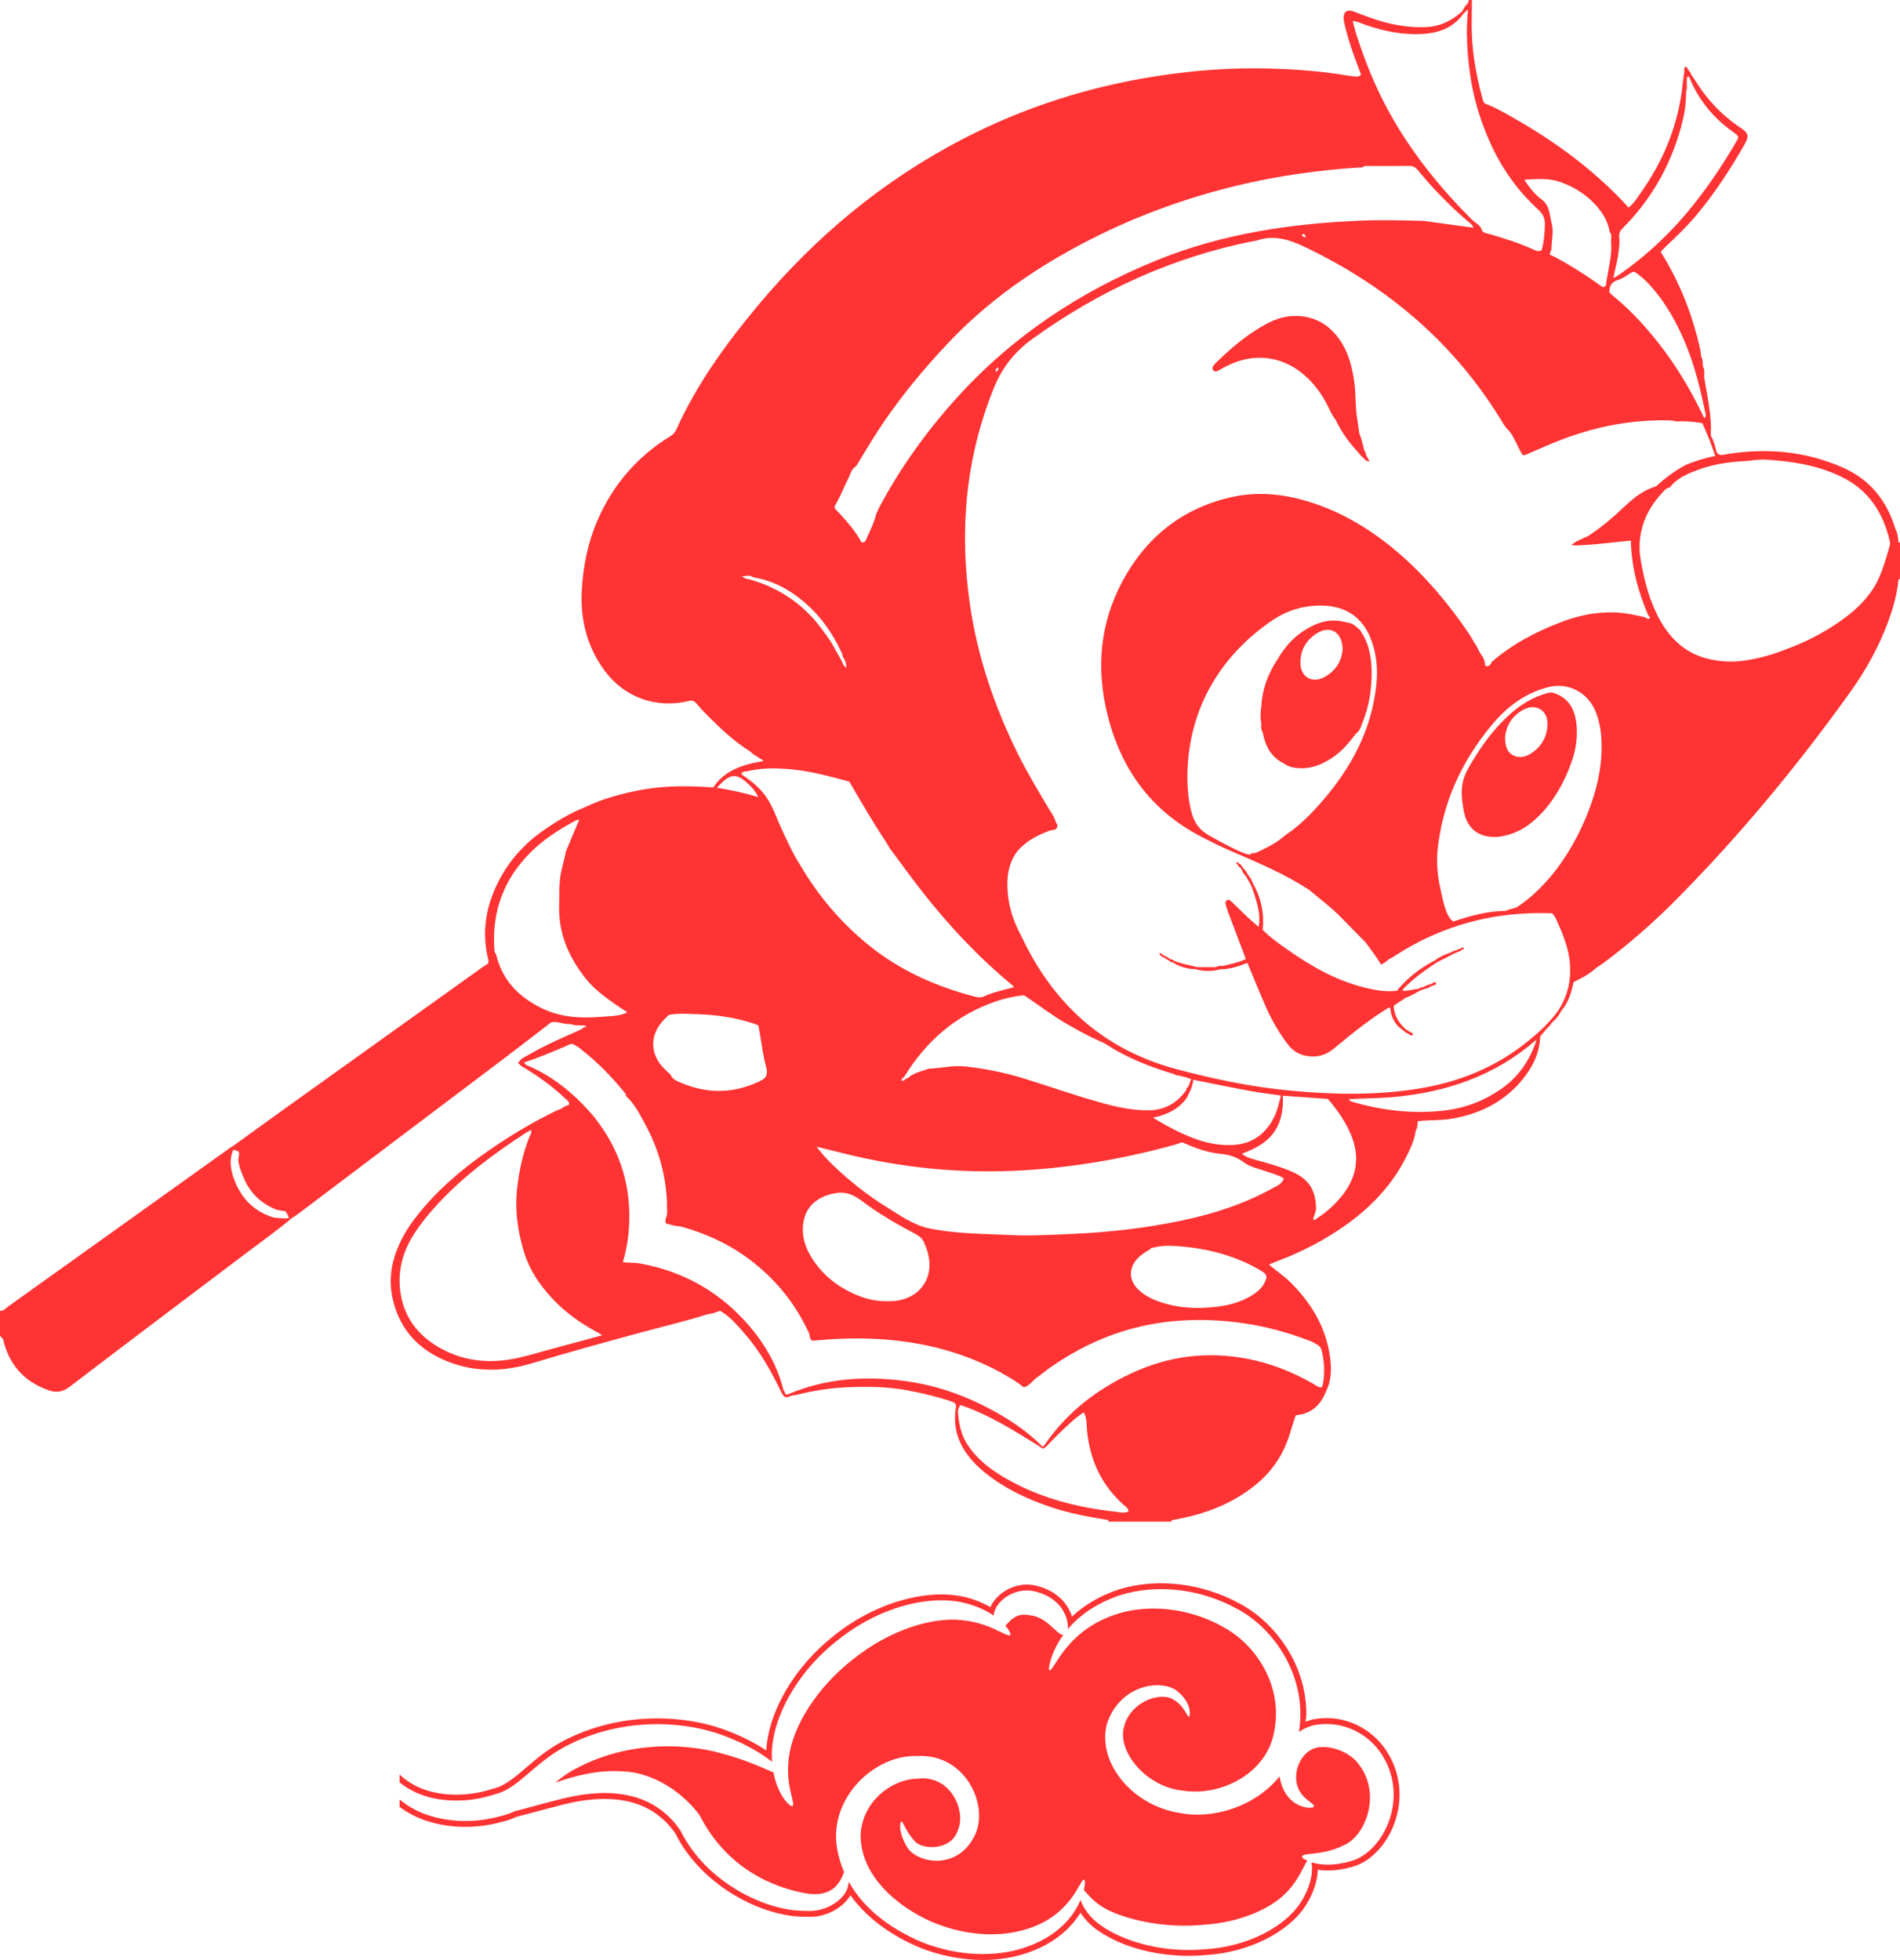 <?xml version="1.0" encoding="utf-8"?>
<!-- Generator: Adobe Illustrator 17.0.0, SVG Export Plug-In . SVG Version: 6.00 Build 0)  -->
<!DOCTYPE svg PUBLIC "-//W3C//DTD SVG 1.1//EN" "http://www.w3.org/Graphics/SVG/1.1/DTD/svg11.dtd">
<svg version="1.1" id="_x37C_" xmlns="http://www.w3.org/2000/svg" xmlns:xlink="http://www.w3.org/1999/xlink" x="0px" y="0px"
	 width="221.102px" height="228.085px" viewBox="0 0 221.102 228.085" enable-background="new 0 0 221.102 228.085"
	 xml:space="preserve">
<path fill="#FF3333" d="M161.086,203.377c1.847,2.566,2.281,5.768,1.19,8.777c-0.927,2.563-2.861,4.561-4.908,5.088
	c-1.689,0.49-3.029,0.5-4.018,0.344c-0.03,1.102-0.4,2.596-1.431,4.205c-2.038,3.137-6.712,5.439-11.607,5.725
	c-4.577,0.416-9.227-0.625-12.438-2.779c-1.051-0.707-1.702-1.475-2.136-2.15c-0.964,1.563-2.808,3.545-6.31,4.715
	c-3.698,1.238-8.211,1.002-12.396-0.654c-2.53-1.066-5.844-2.965-8.063-6.09c-0.845,1.441-2.923,2.684-5.168,2.492
	c-4.957,0.111-12.16-3.551-15.199-9.668c0.005,0.008,0.012,0.014,0.017,0.021l-0.05-0.084c0.01,0.021,0.023,0.041,0.033,0.063
	c-2.617-3.803-7.072-4.926-13.252-3.334l-3.484,0.914l-1.756,0.467c0.025-0.012,0.05-0.018,0.076-0.029l-0.12,0.041l0.044-0.012
	c-0.596,0.268-1.16,0.463-1.686,0.578c-3.16,0.883-6.482,0.773-9.363-0.314c-1.014-0.404-1.86-0.895-2.563-1.42v-0.869
	c0.721,0.609,1.643,1.186,2.816,1.654c2.417,0.91,5.593,1.223,8.925,0.291c0.585-0.131,1.135-0.33,1.663-0.572
	c1.191-0.297,3-0.828,5.283-1.395c4.057-1.043,10.317-1.744,13.997,3.635c2.993,6.101,10.053,9.451,14.604,9.35
	c2.435,0.205,4.653-1.436,4.89-2.881c0.045-0.174,0.079-0.336,0.104-0.488c1.964,3.533,5.456,5.73,8.518,7.021
	c4.268,1.684,8.608,1.74,11.914,0.635c3.967-1.324,5.77-3.736,6.531-5.547c0.311,0.896,1.035,2.07,2.512,3.063
	c2.722,1.826,7.147,3.104,11.996,2.666c4.836-0.283,9.235-2.553,11.094-5.418c1.403-2.191,1.435-3.982,1.261-4.701
	c0.951,0.303,2.499,0.473,4.57-0.131c3.812-0.982,7.102-7.596,3.352-12.809c-1.884-2.531-4.905-3.566-7.684-3.004
	c-0.647,0.168-1.204,0.436-1.687,0.773c1.025-6.158-2.698-11.965-7.229-14.336c-4.689-2.57-9.731-2.764-13.525-1.596
	c-2.954,0.99-4.886,2.486-6.136,3.963c0.089-1.232-0.695-3.758-4.115-4.439c-2.176-0.371-4.206,1.178-4.488,2.608
	c-0.015,0.09-0.02,0.174-0.027,0.264c-0.815-0.553-1.906-1.094-3.331-1.457c-4.084-1.041-10.029,0.453-14.801,4.303
	c-4.84,3.758-7.679,9.145-7.694,13.355c0,0.281,0.011,0.553,0.03,0.816c-1.071-0.859-2.781-1.939-5.184-2.881
	c-4.52-1.838-12.052-2.551-18.997,1.162c-3.695,2.029-5.414,4.924-8.206,5.533c-2.71,0.895-5.416,0.842-7.509,0.303
	c-1.525-0.408-2.634-1.064-3.449-1.729v-0.912c0.783,0.742,1.918,1.523,3.62,1.977c2.23,0.576,4.827,0.469,7.191-0.307
	c1.385-0.303,2.545-1.297,3.89-2.449c1.139-0.975,2.433-2.082,4.14-3.022c7.176-3.834,15.031-3.037,19.57-1.193
	c1.861,0.73,3.247,1.514,4.263,2.191c0.232-4.523,3.34-9.836,7.905-13.379c4.708-3.799,10.895-5.58,15.399-4.43
	c1.027,0.262,1.938,0.66,2.777,1.129c0.7-1.578,2.766-2.941,5.032-2.553c2.676,0.533,3.992,2.16,4.463,3.652
	c1.455-1.358,3.268-2.428,5.44-3.156l0.015-0.002c4.43-1.365,9.684-0.75,14.043,1.643c4.094,2.143,7.772,7.064,7.772,12.824
	c0,0.307-0.058,0.629-0.078,0.941c0.249-0.098,0.498-0.199,0.767-0.268C155.893,199.455,159.101,200.709,161.086,203.377z
	 M90.001,206.256c-1.175-0.5-3.183-1.449-5.964-2.193c-4.314-1.225-10.992-1.475-17.015,1.748c-0.821,0.404-1.615,0.994-2.42,1.643
	c0.004,0,0.007-0.002,0.012-0.004c2.117-0.719,4.777-1.531,7.991-1.308c3.252,0.154,6.71,2.246,8.814,5.109
	c3.12,6.133,8.481,8.414,12.459,9.1c3.227,0.502,3.974-1.557,4.348-2.496c-0.358-0.842-0.642-1.74-0.811-2.719
	c-1.023-6.037,4.534-11.055,9.456-10.781c5.692-0.242,8.418,6.158,6.405,9.533c-2.15,3.908-6.753,2.822-7.746,1.01
	c-1.061-1.783-0.776-2.904-0.646-2.912c0.225-0.076,0.431,1.037,1.512,2.215c0.753,1.051,4.215,1.27,5.047-1.15
	c1.069-2.354-0.872-6.455-4.502-6.07c-3.681-0.008-7.401,3.523-6.701,7.773c0.635,4.17,4.532,7.258,8.075,8.842
	c3.66,1.59,7.439,1.844,10.341,1.119c6.154-1.441,7.043-6.297,7.503-5.939c0.1-0.113,0.152,0.373-0.031,1.164
	c0.475,0.508,1.277,1.658,3.153,2.496c2.492,1.1,6.441,1.957,10.737,1.559c4.323-0.273,7.931-1.885,9.75-3.828
	c1.482-1.576,1.967-3.137,2.365-3.629c-0.443-0.203-0.66-0.41-0.623-0.477c0.039-0.512,2.274-0.047,4.849-1.316
	c2.551-1.066,4.357-5.871,1.882-9.269c-1.075-1.613-3.324-2.35-4.814-2.141c-1.507,0.236-2.431,1.73-2.571,3.018
	c-0.319,2.826,2.215,3.424,2.012,3.826c0.405,0.361-3.3,0.67-3.961-3.453c-2.856,3.519-7.749,5.018-11.594,4.256
	c-5.429-0.824-9.665-5.748-8.509-10.35c1.439-4.441,6.049-5.283,8.073-3.934c2.005,1.57,1.55,3.15,1.505,3.064
	c-0.268,0.135-0.458-1.287-2.023-2.08c-1.466-0.769-4.947,0.399-5.597,3.428c-0.652,2.867,2.686,6.875,6.943,7.275
	c4.252,0.662,9.663-1.889,10.568-6.846c1.029-5.027-1.777-9.807-5.67-12.061c-3.924-2.305-8.322-2.707-11.668-1.92
	c-7.023,1.721-8.316,7.281-8.849,6.773c-0.105,0.221,0.012-1.793,1.639-4.061c-0.818-0.074-1.899-2.16-3.957-2.307
	c-1.438-0.322-2.178,0.578-2.768,1.232c0.495,0.574,0.658,1.012,0.559,1.059c-0.142,0.174-0.586-0.086-1.346-0.453
	c-0.006,0-0.009,0.002-0.014,0.002c-0.094,0.01-0.189-0.043-0.276-0.143c-0.922-0.428-2.23-0.943-3.956-1.119
	c-3.445-0.396-8.406,1.107-12.694,4.549c-4.333,3.379-6.972,7.844-7.452,11.273c-0.51,3.473,0.833,5.588,0.388,5.813
	C92.079,210.367,90.541,209.109,90.001,206.256z M134.889,110.943c0.245-0.047,0.382,0.043,0.475,0.24
	c0.287,0.09,0.56,0.209,0.776,0.428c0.221,0.002,0.388,0.137,0.568,0.234c0.839,0.336,1.732,0.469,2.6,0.699
	c0.72,0.002,1.437,0.006,2.155,0.008c0.001,0,0.002,0,0.002,0c0.264-0.156,0.552-0.17,0.846-0.143
	c0.903-0.219,1.816-0.404,2.667-0.799c-0.689-1.82-1.379-3.639-2.064-5.459c-0.101-0.27-0.171-0.549-0.261-0.822
	c-0.078-0.232-0.089-0.453,0.155-0.582c0.208-0.111,0.364,0.043,0.501,0.174c0.622,0.598,1.232,1.209,1.861,1.801
	c0.418,0.395,0.858,0.764,1.29,1.145c0.001,0,0.001,0.002,0.002,0.002c-0.001-0.002-0.002-0.002-0.003-0.004
	c0.271-1.328-0.115-2.574-0.502-3.816c-0.112-0.361-0.26-0.713-0.392-1.068c-0.188-0.332-0.378-0.662-0.567-0.994
	c-0.229-0.238-0.412-0.506-0.53-0.814c-0.04-0.059-0.079-0.117-0.118-0.176c-0.152-0.082-0.245-0.215-0.314-0.369
	c-0.114-0.07-0.204-0.16-0.119-0.295c0.034-0.053,0.112-0.01,0.138,0.064c0.264,0.129,0.442,0.342,0.581,0.592
	c0.23,0.23,0.441,0.475,0.568,0.779c0.227,0.303,0.46,0.598,0.567,0.969c0.967,1.697,1.367,3.514,1.163,5.461
	c0.871,0.904,1.902,1.613,2.921,2.33c2.789,1.969,5.733,3.629,9.09,4.436c1.186,0.283,2.379,0.496,3.607,0.332
	c1.223-1.492,2.709-2.65,4.421-3.527c0.585-0.451,1.256-0.727,1.949-0.957c0.161-0.18,0.385-0.199,0.601-0.238l0,0
	c0.1-0.121,0.238-0.137,0.381-0.143h0.001c0.085-0.098,0.189-0.164,0.318-0.16c0.052,0.002,0.146,0.045,0.145,0.066
	c-0.008,0.121-0.107,0.127-0.202,0.127c-0.15,0.217-0.4,0.266-0.623,0.359c-0.134,0.059-0.268,0.117-0.4,0.178
	c-0.641,0.328-1.281,0.658-1.92,0.988c-1.164,0.77-2.323,1.547-3.332,2.521c-0.249,0.238-0.536,0.447-0.7,0.766
	c0.65,0.107,1.261-0.176,1.898-0.197c0.158-0.152,0.356-0.191,0.566-0.201c0.225-0.211,0.523-0.252,0.801-0.34
	c0.05-0.037,0.105-0.057,0.166-0.061c0.022-0.02,0.04-0.047,0.065-0.061c0.151-0.09,0.351-0.213,0.439,0.002
	c0.055,0.135-0.164,0.213-0.307,0.258c-0.113,0.039-0.225,0.076-0.338,0.115c-0.177,0.154-0.39,0.225-0.617,0.268
	c-0.191,0.068-0.384,0.137-0.576,0.207c-0.552,0.283-1.073,0.625-1.667,0.822c-0.48,0.313-0.958,0.629-1.438,0.943
	c0.038,1.113,0.561,1.98,1.366,2.707c0.193,0.127,0.387,0.252,0.579,0.379c0.151,0.057,0.369,0.176,0.281,0.301
	c-0.138,0.193-0.338,0.041-0.482-0.096c-0.216-0.1-0.445-0.18-0.592-0.387c-0.978-0.623-1.461-1.535-1.568-2.668H161.7l-0.062-0.025
	c-2.322,1.395-4.395,3.123-6.483,4.832c-0.954,0.781-2.039,1.039-3.252,0.777c-0.858-0.186-1.525-0.635-2.054-1.33
	c-1.054-1.391-1.909-2.898-2.605-4.492c-0.72-1.648-1.393-3.314-2.086-4.975c-1.012,0.387-2.028,0.756-3.135,0.74
	c-0.959,0.266-1.917,0.26-2.875,0c-0.165-0.014-0.329-0.027-0.492-0.043c-0.776-0.082-1.501-0.309-2.155-0.742
	c-0.218-0.008-0.374-0.143-0.539-0.26c-0.194-0.117-0.389-0.234-0.582-0.352C135.166,111.338,135.01,111.209,134.889,110.943z
	 M158.936,52.883c0.127,0.234,0.254,0.471,0.441,0.818c-0.379-0.041-0.55-0.16-0.662-0.389c-0.107-0.02-0.175-0.08-0.202-0.186
	c-0.106-0.025-0.17-0.092-0.19-0.199c-0.101-0.025-0.163-0.086-0.178-0.193c-1.107-1.146-2.025-2.43-2.719-3.869
	c-0.425-0.531-0.671-1.16-0.98-1.756c-0.579-1.121-1.294-2.145-2.194-3.029c-2.683-2.643-6.213-3.178-9.562-1.451
	c-0.343,0.176-0.673,0.375-1.016,0.549c-0.191,0.098-0.376,0.064-0.508-0.121c-0.107-0.148-0.083-0.311,0.006-0.449
	c0.085-0.135,0.196-0.252,0.309-0.363c1.742-1.723,3.604-3.293,5.759-4.484c1.2-0.664,2.474-1.066,3.864-0.986
	c2.319,0.135,3.964,1.334,5.122,3.281c0.786,1.32,1.126,2.781,1.355,4.283c0.224,1.465,0.104,2.953,0.358,4.412
	c0.093,0.537,0.152,1.08,0.226,1.619c0.025,0.055,0.045,0.107,0.057,0.156c0.238,0.621,0.382,1.271,0.543,1.916
	c0.098,0.064,0.143,0.156,0.127,0.275C158.936,52.766,158.949,52.82,158.936,52.883z M156.761,72.439
	c-1.181-0.322-2.348-0.313-3.493,0.156c-2.007,0.82-3.495,2.223-4.57,4.088c-0.041,0.045-0.067,0.086-0.08,0.125
	c-1.097,1.652-1.748,3.459-1.847,5.455c-0.105,0.643-0.111,1.285,0,1.926c0.004,0.066,0.006,0.131,0.009,0.197
	c-0.035,0.289-0.028,0.57,0.153,0.818c0.297,1.59,0.969,2.922,2.509,3.66c0.532,0.404,1.156,0.506,1.797,0.535
	c1.435,0.066,2.683-0.461,3.842-1.25c1.098-0.748,1.938-1.75,2.732-2.797c0.201-0.148,0.386-0.313,0.443-0.572
	c0.169-0.195,0.171-0.463,0.292-0.678c0.769-1.895,1.089-3.881,1.069-5.904c-0.016-1.674-0.296-3.316-1.277-4.75
	c-0.04-0.107-0.111-0.193-0.205-0.258l0.007,0.035C157.753,72.836,157.338,72.496,156.761,72.439z M154.137,78.785
	c-1.447,0.793-2.789,0.01-2.805-1.631c-0.014-1.543,0.699-2.732,2.008-3.512c1.498-0.891,2.896-0.055,2.898,1.967
	C156.144,76.852,155.481,78.047,154.137,78.785z M180.73,80.621c0.007-0.014,0.013-0.029,0.021-0.043
	c-0.027,0.008-0.054,0.012-0.082,0.021c-0.226-0.025-0.437,0.008-0.658,0.07c-1.639,0.463-3.049,1.328-4.305,2.453
	c-2.03,1.816-3.567,4.018-4.893,6.377c-0.905,1.611-0.806,3.039-0.479,4.852c0.723,4.006,4.964,3.5,7.47,1.689
	c2.549-1.842,4.319-4.938,5.248-7.898c0.4-1.271,0.531-2.582,0.394-3.9C183.265,82.502,182.511,81.16,180.73,80.621z
	 M178.062,87.738c-0.633,0.381-1.314,0.51-2.006,0.143c-0.617-0.328-0.924-0.986-0.909-2.15c0.13-1.232,0.785-2.428,2.137-3.146
	c1.466-0.777,2.863,0.088,2.796,1.752C180.021,85.805,179.337,86.969,178.062,87.738z M220.941,63.135
	c-0.068-0.527-0.091-1.065-0.362-1.543l0,0c-0.98-3.279-2.927-5.762-6.09-7.164c-4.514-2-9.219-2.358-14.046-1.492
	c-0.386,0.029-0.637-0.082-0.739-0.516c-0.137-0.574-0.289-1.152-0.595-1.672c-0.009-0.115-0.017-0.232-0.025-0.348
	c0.049-0.801-0.015-1.594-0.104-2.389c-0.16-1.4-0.461-2.773-0.674-4.162c0-0.002,0-0.002-0.001-0.002c0.001,0,0.001,0,0.001,0
	c0.024-0.416,0.074-0.834-0.146-1.221c-0.028-0.391,0.028-0.797-0.209-1.15c-0.02-0.223-0.02-0.449-0.065-0.666
	c-0.896-4.098-2.398-7.953-4.636-11.508c0,0,0,0-0.001,0c0,0,0.001,0,0.001-0.002c0.224-0.229,0.438-0.467,0.672-0.685
	c1.224-1.139,2.424-2.305,3.499-3.59c2.111-2.523,3.899-5.268,5.536-8.115c0.607-1.057,0.577-1.383-0.443-2.063
	c-2.208-1.475-3.958-3.367-5.335-5.621c-0.116-0.191-0.262-0.363-0.394-0.545c-0.006-0.16-0.077-0.283-0.216-0.365l-0.005-0.008
	c-0.006-0.113-0.063-0.189-0.162-0.238c0-0.055-0.021-0.098-0.062-0.131c-0.046-0.127-0.152-0.223-0.256-0.131
	c-0.142,0.123-0.104,0.32-0.071,0.494c-0.059,0.41-0.135,0.82-0.175,1.232c-0.451,4.805-2.195,9.111-4.981,13.018
	c-0.405,0.57-0.773,1.182-1.355,1.605c-0.001,0-0.001,0.002-0.001,0.002c0-0.002,0-0.002,0-0.002
	c-0.235-0.264-0.464-0.533-0.709-0.789c-3.748-3.914-8.083-7.055-12.784-9.713c-1.035-0.586-2.066-1.182-3.189-1.594
	c-0.153-0.129-0.228-0.309-0.279-0.494c-0.824-3.008-1.352-6.057-1.276-9.189c0.007-0.793,0.013-1.586,0.019-2.379
	c-0.063,0-0.128,0-0.193,0c-0.064,0-0.128,0-0.192,0c0.057,0.238-0.128,0.385-0.224,0.565c-0.096,0.037-0.15,0.103-0.158,0.207
	l-0.003,0.004c-0.101,0.035-0.162,0.1-0.167,0.209c-0.076,0.121-0.152,0.242-0.228,0.363c-1.173,1.068-2.51,1.723-4.132,1.803
	c-1.619,0.08-3.192-0.135-4.75-0.537c-1.243-0.32-2.438-0.779-3.632-1.25c-0.895-0.352-1.352,0.039-1.225,1.004
	c0.035,0.254,0.096,0.504,0.156,0.752c0.463,1.904,1.156,3.73,1.842,5.559c-0.094,0.18-0.283,0.186-0.445,0.244
	c0.001,0,0.002,0,0.002,0s-0.001,0-0.002,0c-0.288-0.031-0.578-0.047-0.863-0.094c-3.113-0.529-6.255-0.766-9.405-0.85
	c-4.35-0.119-8.674,0.205-12.975,0.867c-7.944,1.223-15.505,3.629-22.643,7.33c-9.325,4.836-17.227,11.43-23.935,19.482
	c-3.695,4.438-7.06,9.096-9.442,14.395c-0.156,0.348-0.4,0.551-0.711,0.742c-3.841,2.365-6.642,5.637-8.436,9.771
	c-1.112,2.568-1.652,5.256-1.817,8.043c-0.203,3.432,0.575,6.582,2.601,9.371c2.313,3.184,6.052,4.527,9.883,3.59
	c0.382-0.094,0.587-0.01,0.822,0.266c0.438,0.512,0.898,1.01,1.376,1.486c1.524,1.523,3.088,3.002,4.933,4.146
	c0.437,0.471,1.063,0.676,1.537,1.094c-0.472,0.092-0.948,0.162-1.414,0.277c-1.783,0.445-3.391,1.178-4.435,2.799
	c-2.791-0.197-5.577-0.234-8.345,0.275c-2.307,0.424-4.552,1.039-6.675,2.059h-0.001c-1.734,0.695-3.324,1.66-4.844,2.732
	c-2.129,1.498-3.836,3.395-5.051,5.709c-1.495,2.848-2.056,5.84-1.333,9.02c0.057,0.244,0.153,0.494-0.001,0.74
	c-0.216,0.135-0.44,0.258-0.647,0.404c-7.472,5.346-14.942,10.689-22.411,16.039c-2.166,1.553-4.322,3.119-6.482,4.68l0,0h-0.001
	c-0.134,0.084-0.274,0.162-0.403,0.252c-8.607,6.156-17.214,12.316-25.825,18.467C0.686,152.23,0.435,152.57,0,152.551
	c0,0.707,0,1.416,0,2.125c0,0.127,0,0.256,0,0.385s0,0.258,0,0.387c0.117,0.129,0.235,0.262,0.353,0.393
	c0.679,2.912,2.389,4.9,5.23,5.922c0.958,0.344,1.684,0.26,2.545-0.4c6.731-5.15,13.515-10.23,20.271-15.348
	c1.866-1.412,3.78-2.764,5.573-4.273c0.266-0.176,0.541-0.342,0.796-0.533c8.084-6.1,16.167-12.199,24.245-18.305
	c1.716-1.295,3.412-2.617,5.118-3.928c0.781-0.189,1.507,0.291,2.281,0.191c0.56,0.252,1.165,0.105,1.743,0.201
	c-0.001,0.057,0.003,0.113,0.013,0.17c-0.17-0.027-0.304,0.025-0.392,0.18c-0.291,0.135-0.579,0.275-0.872,0.402
	c-1.854,0.814-3.701,1.641-5.452,2.664c-0.382,0.223-0.818,0.381-1.064,0.793c-0.182,0.096-0.097,0.16,0.024,0.223
	c0.184,0.281,0.497,0.387,0.764,0.555c1.62,1.018,3.18,2.115,4.562,3.447c0.218,0.211,0.544,0.369,0.486,0.762
	c-0.274,0.121-0.587,0.164-0.797,0.406c-0.265,0.111-0.537,0.207-0.794,0.332c-2.747,1.342-5.359,2.914-7.866,4.66
	c-3.153,2.195-6.052,4.674-8.412,7.736c-0.767,0.996-1.432,2.055-1.94,3.205c-0.883,1.994-1.206,4.063-0.729,6.207
	c0.823,3.701,3.154,6.107,6.63,7.416c3.187,1.203,6.432,1.076,9.65,0.104c4.208-1.271,8.445-2.436,12.687-3.582
	c2.602-0.703,5.225-1.324,7.796-2.137c0.474-0.027,0.904-0.211,1.344-0.371c1.164,0.658,1.999,1.68,2.858,2.658
	c1.827,2.082,3.156,4.482,4.343,6.969c0.351,0.525,0.442,0.545,1.126,0.242c0.159-0.023,0.32-0.035,0.476-0.072
	c1.842-0.447,3.708-0.775,5.598-0.875c2.501-0.129,5.005-0.117,7.485,0.35c1.704,0.32,3.385,0.725,5.03,1.275
	c0.336,0.111,0.576,0.26,0.542,0.656c-0.448,2.553,0.408,4.682,2.142,6.51c0.417,0.441,0.883,0.846,1.358,1.225
	c2.213,1.766,4.731,2.949,7.393,3.861c2.228,0.764,4.53,1.184,6.846,1.555c0.003,0.061,0.004,0.121,0.002,0.182
	c0.192,0,0.386,0,0.579,0c0.129,0,0.258,0,0.387,0c0.128,0,0.257,0,0.387,0c0.128,0,0.257,0,0.386,0c0.322,0,0.644,0,0.965,0
	c0.966,0,1.932,0,2.897,0c0.258,0,0.516,0,0.773,0c0.128,0,0.257,0,0.386,0c0.193,0,0.387,0,0.58,0
	c0.005-0.057,0.007-0.111,0.005-0.168c0.378-0.072,0.756-0.143,1.133-0.217c2.959-0.592,5.708-1.682,8.138-3.5
	c1.834-1.371,3.235-3.076,4.095-5.229c0.429-1.07,0.69-2.189,1.083-3.268c1.744-0.146,2.854-1.115,3.487-2.697
	c0.685-1.311,0.694-2.717,0.498-4.119c-0.48-3.434-2.17-6.238-4.6-8.648c-0.775-0.768-1.689-1.359-2.501-2.078
	c0.327-0.133,0.652-0.27,0.982-0.393c2.744-1.035,5.335-2.363,7.744-4.045c3.05-2.129,5.57-4.734,7.25-8.088
	c0.487-0.973,0.957-1.959,1.101-3.061c0.252-0.328,0.157-0.74,0.271-1.104c1.341-0.135,2.693-0.057,4.032-0.291
	c3.114-0.549,5.818-1.873,7.895-4.273c1.298-1.502,2.22-3.227,2.288-5.289h0.001c0.308-0.365,0.615-0.73,0.923-1.094
	c0.109-0.018,0.171-0.076,0.172-0.191l0.015-0.016c0.1-0.016,0.152-0.072,0.154-0.174c0.054-0.027,0.083-0.07,0.091-0.129
	c0.485-0.379,0.832-0.871,1.124-1.404c0.819-0.953,1.144-2.121,1.409-3.309v-0.002c0.172-0.088,0.345-0.176,0.517-0.264
	c0.787-0.375,1.511-0.84,2.156-1.428c0.267-0.176,0.542-0.342,0.799-0.531c2.996-2.236,5.806-4.695,8.436-7.348
	c7.379-7.441,14.04-15.49,20.152-23.998c1.523-2.119,2.854-4.357,3.89-6.76c0.907-2.104,1.639-4.26,1.864-6.557
	c0.057,0.002,0.112-0.002,0.166-0.014c0-0.256,0-0.514,0-0.771c0-0.838,0-1.674,0-2.51c0-0.193,0-0.387,0-0.58
	c0-0.129,0-0.258,0-0.387C221.05,63.135,220.995,63.133,220.941,63.135z M32.056,141.711c-0.321-0.025-0.597-0.15-0.888-0.268
	c-1.862-0.752-3.089-2.127-3.831-3.967c-0.491-1.221-0.735-2.453-0.179-3.686c0.174,0.076,0.552,0.115,0.64,0.295
	c0.093,0.191-0.092,0.713-0.065,0.955c0.08,0.707,0.354,1.365,0.62,2.018c0.746,1.787,2.028,2.998,3.827,3.723
	c0.103,0.041,0.991,0.17,1.068,0.182c0.136,0.252,0.284,0.514,0.393,0.77C33.171,141.85,32.546,141.752,32.056,141.711z
	 M196.577,8.687c0.001,0,0.001,0,0.002,0c0,0.002,0,0.002,0,0.002c-0.001,0-0.001,0-0.002,0
	C196.577,8.689,196.577,8.689,196.577,8.687z M188.352,29.314c0.051-0.543,0.152-1.092,0.079-1.625
	c-0.07-0.506,0.087-0.822,0.434-1.168c2.878-2.893,4.968-6.283,6.272-10.146c0.625-1.855,1.1-3.752,1.071-5.736
	c0.18-0.449,0.035-0.918,0.087-1.375c0.018-0.158-0.058-0.404,0.262-0.334c1.07,2.666,2.811,4.807,5.151,6.449
	c0.769,0.541,0.632,0.596,0.273,1.215c-1.434,2.475-3.027,4.848-4.8,7.088c-2.541,3.217-5.482,6.025-8.864,8.355
	c-0.156,0.109-0.329,0.193-0.563,0.33C187.92,31.295,188.257,30.332,188.352,29.314z M188.272,32.582
	c0.538-0.164,1.029-0.514,1.509-0.826c0.264-0.174,0.409-0.162,0.662,0.027c0.543,0.404,1.047,0.844,1.501,1.342
	c1.925,2.107,3.275,4.566,4.33,7.197c0.98,2.441,1.602,4.982,2.138,7.549c0.061,0.283,0.191,0.555-0.088,0.793
	c-1.324-2.791-2.858-5.457-4.712-7.938c-1.776-2.379-3.754-4.561-6.061-6.436c-0.098-0.08-0.177-0.184-0.266-0.277
	C187.264,33.297,187.509,32.816,188.272,32.582z M181.587,21.187c1.796,0.641,3.32,1.65,4.512,3.16
	c0.634,0.801,1.061,1.676,1.224,2.682c0.255,0.223,0.174,0.514,0.16,0.789c-0.002,0.119-0.005,0.236-0.008,0.353
	c0.132,1.35-0.217,2.648-0.426,3.961c-0.044,0.281-0.13,0.555-0.131,0.844c0,0.268-0.14,0.408-0.397,0.445
	c-1.911-1.367-3.883-2.639-5.975-3.715c-0.107,0.004-0.174-0.049-0.201-0.15v0.002l-0.002-0.006
	c0.001,0.002,0.002,0.002,0.002,0.002c0.069-0.197,0.139-0.395,0.207-0.59c-0.025-0.957,0.272-1.896,0.035-2.873
	c-0.127-0.521-0.197-1.068-0.339-1.594c-0.144-0.533-0.395-0.947-0.88-1.305c-0.763-0.565-1.361-1.324-1.988-2.277
	C178.906,20.807,180.255,20.711,181.587,21.187z M157.774,3.797c-0.133-0.42-0.23-0.852-0.354-1.316
	c0.346-0.049,0.598,0.084,0.857,0.182c2.02,0.772,4.118,1.281,6.27,1.311c2.224,0.029,4.359-0.396,5.773-2.418
	c0.095-0.082,0.191-0.166,0.287-0.25c0.067-0.059,0.095-0.176,0.221-0.144c-0.249,2.459-0.111,4.9,0.226,7.348
	c0.406,2.949,1.254,5.75,2.512,8.439c1.335,2.854,3.15,5.363,5.475,7.484c0.554,0.506,0.769,1.037,0.736,1.767
	c-0.042,0.992-0.091,1.977-0.391,2.932c-0.322,0.188-0.628,0.049-0.911-0.08c-1.689-0.77-3.451-1.324-5.23-1.84
	c-0.313-0.092-0.726-0.082-0.828-0.527c-0.218-0.543-0.763-0.758-1.144-1.139c-3.717-3.711-6.987-7.76-9.549-12.369
	C160.063,10.189,158.797,7.047,157.774,3.797z M97.239,58.711c0.594-1.004,1-2.1,1.524-3.137c0.236-0.465,0.334-1.039,0.866-1.316
	c0.651-1.07,1.292-2.144,1.954-3.207c1.906-3.057,4.094-5.898,6.461-8.613c1.773-2.035,3.632-3.988,5.653-5.771
	c2.774-2.445,5.776-4.586,8.962-6.473c5.358-3.174,11.025-5.641,16.985-7.432c3.747-1.125,7.556-1.976,11.436-2.529
	c2.475-0.351,4.953-0.637,7.451-0.746c0.202-0.219,0.471-0.172,0.723-0.174c1.575-0.002,3.149,0.012,4.725-0.004
	c0.455-0.006,0.732,0.152,1.037,0.52c0.675,0.81,1.357,1.619,2.091,2.385c1.261,1.318,2.549,2.602,3.966,3.754
	c0.171,0.139,0.342,0.295,0.398,0.529c-1.901-0.26-3.801-0.518-5.702-0.775c-0.003,0-0.006,0-0.009,0
	c-0.03,0.002-0.063-0.01-0.095-0.016c-2.347-0.057-4.693-0.127-7.04-0.037c-8.239,0.316-16.309,1.488-24.01,4.617
	c-8.984,3.652-16.869,8.896-23.375,16.123c-3.453,3.836-6.454,8.006-8.888,12.572c-0.149,0.281-0.268,0.58-0.401,0.869
	c-0.236,0.99-0.693,1.893-1.109,2.811c-0.108,0.242-0.196,0.574-0.601,0.428c-0.618-1.164-1.473-2.15-2.342-3.127
	c-0.274-0.307-0.621-0.553-0.806-0.936C97.143,58.92,97.191,58.814,97.239,58.711z M151.973,27.607
	c-0.187-0.008-0.399-0.025-0.446-0.23c-0.033-0.146,0.144-0.139,0.258-0.143C151.847,27.359,151.909,27.482,151.973,27.607z
	 M115.877,43.271c-0.005-0.076-0.011-0.152-0.017-0.229c0.08-0.113,0.172-0.367,0.305-0.184
	C116.28,43.016,116.036,43.168,115.877,43.271z M87.091,67.391l0.006-0.004c-0.286-0.002-0.524-0.139-0.764-0.322
	c0.452-0.018,0.911-0.203,1.342,0.129c2.078,0.322,3.885,1.248,5.507,2.541c2.142,1.709,3.703,3.871,4.813,6.365
	c0.052,0.113,0.069,0.244,0.102,0.367c0.261,0.338,0.379,0.721,0.385,1.264c-0.356-0.27-0.433-0.598-0.574-0.881
	c-0.392-0.701-0.784-1.402-1.177-2.105c-0.753-1.064-1.479-2.148-2.391-3.094C92.32,69.553,89.9,68.141,87.091,67.391z
	 M86.962,89.75c1.698-0.41,3.397-0.383,5.136-0.219c2.309,0.219,4.515,0.824,6.731,1.424c1.348,2.289,2.658,4.598,4.134,6.809
	c0.193,0.291,0.362,0.598,0.542,0.898c1.264,1.693,2.492,3.412,3.795,5.076c3.112,3.975,6.548,7.645,10.448,10.865
	c0.096,0.078,0.167,0.189,0.25,0.283c-1.207,0.322-2.432,0.574-3.579,1.098c-0.367,0.166-0.747,0.059-1.128-0.043
	c-4.456-1.176-8.592-3.027-12.188-5.941c-3.244-2.627-5.912-5.77-8.013-9.383l0.001-0.002c-0.001,0-0.001,0-0.002,0.002
	c-0.851-1.326-1.484-2.764-2.149-4.188c-0.633-1.354-1.061-2.797-2.017-4.012c-0.749-0.953-1.665-1.66-2.669-2.326
	C86.377,89.719,86.716,89.809,86.962,89.75z M138.066,126.67c-0.001,0.059-0.006,0.119-0.015,0.18
	c-1.089,1.537-2.513,2.354-4.459,2.361c-1.952,0.006-3.809-0.42-5.653-0.941c-2.896-0.818-5.74-1.814-8.611-2.711
	c-2.283-0.715-4.617-1.197-7.018-1.455c-1.447-0.156-2.784,0.215-4.176,0.25c-0.87,0.305-1.803,0.471-2.519,1.123
	c-0.063,0.01-0.123,0.02-0.184,0.033c-0.062,0.063-0.114,0.148-0.19,0.186c-0.097,0.049-0.219,0.172-0.313,0.023
	c-0.028-0.045,0.033-0.17,0.083-0.236c0.053-0.07,0.14-0.111,0.213-0.166c2.537-4.168,6.02-7.189,10.67-8.787
	c1.063-0.365,2.156-0.592,3.273-0.715c1.675,1.131,3.282,2.365,5.039,3.377c1.228,0.705,2.461,1.391,3.758,1.961
	c0.234,0.104,0.478,0.199,0.691,0.338c2.42,1.578,5.066,2.631,7.816,3.457c0.151,0.047,0.294,0.127,0.439,0.189
	c0.598,0.051,1.155,0.26,1.719,0.441C138.405,125.922,138.433,126.396,138.066,126.67z M138.853,125.654
	c2.166,0.43,4.328,0.881,6.501,1.283c1.227,0.227,2.469,0.373,3.704,0.555c-0.247,0.969-0.446,1.953-0.96,2.832
	c-1.016,1.814-2.549,2.813-4.639,2.918c-2.837,0.145-5.311-0.967-7.727-2.262c-0.474-0.254-0.927-0.543-1.55-0.908
	c1.632-0.354,2.941-0.986,3.87-2.234C138.422,127.146,138.797,126.459,138.853,125.654z M96.558,138.996
	c0.307-0.088,0.629-0.125,0.943-0.188c1.106-0.111,1.979,0.328,2.855,0.992c1.933,1.469,4.046,2.67,6.188,3.809
	c0.316,0.168,0.578,0.379,0.811,0.641c0.015,0.057,0.034,0.113,0.063,0.164c0.106,0.039,0.146,0.115,0.127,0.225
	c0.262,0.555,0.449,1.139,0.551,1.742c0.448,2.646-1.293,4.797-4.056,5.02c-1.332,0.107-2.631-0.045-3.887-0.518
	c-2.423-0.912-4.399-2.383-5.757-4.617c-0.557-0.916-0.935-1.899-0.969-2.992C93.36,141.104,94.456,139.59,96.558,138.996z
	 M87.362,91.514c0.361,0.369,0.677,0.764,0.87,1.248c-1.573-0.488-3.181-0.826-4.806-1.086C85.007,89.9,85.751,89.871,87.362,91.514
	z M77.155,118.785c0.216-0.236,0.454-0.451,0.682-0.678c1.114-0.226,2.242-0.115,3.359-0.08c2.253,0.07,4.471,0.406,6.62,1.119
	c0.149,0.051,0.289,0.131,0.435,0.199c0.339,1.621,0.474,3.281,0.92,4.885c0.078,0.279,0.104,0.566,0.03,0.855
	c-0.13,0.41-0.482,0.588-0.828,0.754c-3.155,1.506-6.318,1.459-9.478,0.012c-0.346-0.16-0.695-0.348-0.831-0.754
	c-0.276-0.264-0.563-0.52-0.83-0.793C75.635,122.654,75.603,120.482,77.155,118.785z M63.054,117.334
	c-2.685-1.313-4.644-3.275-5.327-6.299c-0.128-0.113-0.17-0.26-0.183-0.426c-0.355-4.441,1.027-8.232,4.18-11.398
	c1.464-1.469,3.168-2.57,4.963-3.561c0.222-0.123,0.443-0.266,0.716-0.256c-0.517,1.225-1.033,2.451-1.549,3.676
	c-0.146,0.885-0.439,1.73-0.597,2.615c-0.222,1.244-0.156,2.492-0.188,3.74c-0.082,3.201,1.093,5.918,3.046,8.398
	c0.995,1.266,2.243,2.18,3.528,3.08c0.446,0.313,0.908,0.604,1.363,0.902c-0.911,0.469-1.935,0.43-2.898,0.512
	C67.7,118.523,65.285,118.426,63.054,117.334z M64.169,156.986c-1.269,0.342-2.527,0.73-3.808,1.02
	c-2.895,0.65-5.759,0.529-8.459-0.775c-2.882-1.393-4.854-3.605-5.31-6.863c-0.326-2.326,0.217-4.541,1.454-6.547
	c0.846-1.365,1.869-2.602,2.966-3.781c3.019-3.25,6.553-5.852,10.252-8.252c0.158-0.102,0.335-0.176,0.522-0.273
	c0.141,0.32-0.075,0.52-0.16,0.736c-0.749,1.889-1.188,3.836-1.43,5.861c-0.315,2.641,0.028,5.18,0.809,7.676
	c0.633,2.023,1.796,3.742,3.238,5.295c1.552,1.672,3.377,2.953,5.373,4.018c0.11,0.057,0.212,0.131,0.464,0.289
	C68.003,155.951,66.086,156.469,64.169,156.986z M129.969,175.938c-4.5-0.475-8.823-1.561-12.786-3.816
	c-1.819-1.037-3.486-2.27-4.644-4.076c-0.714-1.115-0.947-2.367-1.058-3.646c-0.025-0.295,0.065-0.639,0.299-0.891
	c2.342,0.791,4.502,1.955,6.609,3.225c0.901,0.541,1.792,1.102,2.685,1.652c0.29,0.318,0.51,0.113,0.722-0.102
	c0.474-0.475,0.934-0.967,1.416-1.434c0.919-0.887,1.822-1.793,2.9-2.496c0.406,0.664,0.312,1.436,0.384,2.15
	c0.356,3.516,1.755,6.475,4.455,8.791c0.164,0.141,0.36,0.279,0.363,0.619C130.879,176.076,130.426,176.037,129.969,175.938z
	 M134.614,176.906c0-0.002-0.003-0.004-0.004-0.006c0.002,0,0.004,0,0.005,0L134.614,176.906z M151.476,155.688
	c0.55,0.244,1.162,0.346,1.654,0.723c0.492,0.158,0.643,0.56,0.737,1.012c0.278,1.334,0.323,2.666-0.008,3.996
	c-0.4,0.117-0.664-0.168-0.962-0.34c-2.439-1.406-5.013-2.442-7.792-2.965c-4.666-0.881-9.141-0.311-13.434,1.693
	c-4.097,1.912-7.561,4.598-10.131,8.365c-0.051,0.074-0.146,0.119-0.221,0.18c-2.106-2.127-4.608-3.68-7.277-4.975
	c-2.672-1.299-5.479-2.201-8.42-2.621c-4.747-0.676-9.405-0.408-13.884,1.484c-0.47,0.197-0.351-0.328-0.558-0.453
	c-0.697-2.799-2.085-5.246-3.933-7.422c-3.343-3.932-7.576-6.365-12.659-7.314c-0.702-0.131-1.407-0.1-2.109-0.158
	c0.534-1.793,0.77-3.619,0.756-5.496c-0.032-4.16-1.335-7.855-3.88-11.129c-0.079-0.1-0.151-0.207-0.228-0.311
	c-2.159-2.531-4.636-4.652-7.737-5.961c-0.192-0.082-0.344-0.156-0.363-0.381c1.6-0.488,3.127-1.166,4.668-1.807
	c0.296-0.123,0.568-0.305,0.898-0.334c0.411,0.168,0.776,0.41,1.111,0.701c1.805,1.426,3.408,3.053,4.861,4.83
	c0.125,0.152,0.349,0.309,0.243,0.543c0.018,0.006,0.036,0.01,0.054,0.017c1.085,0.992,1.699,2.305,2.373,3.568
	c1.498,2.811,2.281,5.818,2.39,9c-0.049,0.547,0.119,1.107-0.142,1.633c-0.037,0.252-0.141,0.518,0.153,0.695
	c0.078-0.033,0.156-0.033,0.233-0.002c0.117,0.043,0.237,0.076,0.354,0.119c0.34,0.072,0.681,0.131,1.027,0.156
	c2.972,0.828,5.729,2.1,8.18,3.988c2.688,2.072,4.822,4.613,6.341,7.658c0.203,0.41,0.47,0.799,0.481,1.279
	c0.084,0.275,0.248,0.424,0.552,0.344c7.484-0.715,14.723,0.033,21.479,3.621c0.825,0.471,1.657,0.932,2.433,1.486
	c0.113,0.143,0.278,0.221,0.415,0.334c0.76-0.176,1.1-0.924,1.73-1.275c0.555-0.434,1.104-0.871,1.691-1.26
	c5.104-3.5,10.714-5.301,16.934-5.301C143.623,153.611,147.601,154.295,151.476,155.688z M132.557,146.273
	c0.378-0.352,0.808-0.633,1.265-0.873c0.082-0.145,0.193-0.232,0.371-0.201l0.003-0.002c1.132-0.318,2.292-0.229,3.427-0.129
	c2.432,0.213,4.794,0.762,7.043,1.734c0.765,0.332,1.496,0.727,2.209,1.16c0.294,0.178,0.514,0.371,0.496,0.742
	c-0.257,1.014-0.987,1.625-1.835,2.127c-1.209,0.715-2.542,1.07-3.921,1.236c-2.353,0.281-4.679,0.172-6.931-0.668
	c-0.758-0.283-1.467-0.656-2.075-1.193C131.287,149.035,131.269,147.471,132.557,146.273z M148.065,138.291
	c-3.234,1.789-6.707,2.924-10.308,3.697c-4.344,0.932-8.735,1.428-13.179,1.615c-2.345,0.1-4.692,0.238-7.027,0.121
	c-3.293-0.164-6.614-0.125-9.86-0.873c-0.291-0.152-0.639-0.15-0.917-0.338c-1.288-0.51-2.413-1.314-3.582-2.033
	c-2.271-1.395-4.342-3.057-6.269-4.896c-0.693-0.662-1.323-1.389-1.913-2.146c1.587,0.391,3.169,0.801,4.762,1.164
	c6.367,1.443,12.803,1.973,19.327,1.588c6.02-0.355,11.915-1.387,17.715-3.004c0.246-0.068,0.481-0.172,0.722-0.26
	c1.451,0.625,2.923,1.207,4.506,1.35c1.016,0.092,1.889,0.377,2.717,0.996c0.748,0.559,1.704,0.73,2.582,1.041
	c0.693,0.246,1.419,0.416,2.054,0.811C149.208,137.805,148.587,138.002,148.065,138.291z M156.22,139.086
	c-0.832,1.055-1.838,1.967-2.98,2.701c-0.121,0.078-0.22,0.23-0.42,0.168c0.029-0.479,0.349-0.889,0.326-1.377
	c-0.048-2.223-0.939-3.463-2.978-4.305c-1.335-0.553-2.717-0.932-4.102-1.314c-0.52-0.145-1.053-0.275-1.549-0.697
	c1.941-0.725,3.639-1.686,4.382-3.734c0.348-0.979,0.435-1.99,0.385-3.02c1.747,0.125,3.492,0.25,5.238,0.377
	c1.13,1.316,2.121,2.715,2.764,4.352C158.271,134.742,157.846,137.029,156.22,139.086z M174.724,126.699
	c-1.983,1.387-4.151,2.233-6.575,2.527c-3.732,0.451-7.354,0.002-10.93-1.049c-0.106-0.031-0.181-0.168-0.271-0.256
	c1.693-0.121,3.391-0.096,5.087-0.244c6.191-0.545,11.835-2.432,16.603-6.559c0.046-0.041,0.11-0.063,0.166-0.094
	C178.046,123.35,176.749,125.285,174.724,126.699z M184.756,94.633c-1.467,3.684-3.699,7.256-6.75,9.83
	c-0.457,0.387-0.937,0.744-1.438,1.07c-0.346,0.227-1.023,0.244-1.287,0.461c-2.127,0.02-4.147,0.561-6.141,1.24
	c-0.926-0.443-1.328-2.988-1.536-3.879c-0.335-1.438-0.453-3.121-0.315-4.438c0.573-5.465,2.76-10.258,6.24-14.469
	c1.752-2.125,3.866-3.764,6.591-4.471c2.308-0.6,4.579,0.527,5.516,2.734c0.431,1.014,0.644,2.082,0.71,3.18
	C186.531,88.936,185.871,91.834,184.756,94.633z M191.527,71.863c-1.216-0.303-2.438-0.561-3.696-0.596
	c-2.115-0.057-4.139,0.355-6.111,1.107c-2.957,1.127-5.725,2.572-8.13,4.654c-0.02,0-0.037,0.027-0.054,0.078
	c-0.011,0.031-0.002,0.061,0.016,0.09c-0.111,0.111-0.21,0.248-0.342,0.307c-0.023,0.006-0.044,0.018-0.068,0.022
	c-0.018,0.004-0.037,0.006-0.058,0.006c-0.02,0.002-0.043-0.008-0.063-0.008c-0.061-0.012-0.126-0.035-0.202-0.086
	c-0.019-0.418-0.126-0.805-0.372-1.148c-0.363-0.459-0.514-1.043-0.879-1.5c-0.231-0.385-0.444-0.777-0.696-1.148
	c-4.501-6.637-10.775-12.889-18.615-15.273c-2.934-0.893-5.939-1.195-8.956-0.514c-5.781,1.307-10,4.729-12.747,9.912
	c-2.564,4.84-2.987,9.998-1.71,15.277c1.537,6.359,5.042,11.26,10.935,14.32c1.17,0.607,2.352,1.191,3.561,1.713
	c3.066,1.324,6.147,2.617,8.961,4.451c1.249,1.035,2.55,2.008,3.69,3.17c0.982,0.998,1.964,1.996,2.945,2.994
	c0.594,0.844,1.247,1.645,1.776,2.563c0.204-0.113,0.347-0.178,0.472-0.266c0.151-0.107,0.288-0.234,0.433-0.352
	c0.195-0.109,0.396-0.205,0.582-0.326c5.599-3.674,11.76-5.285,18.431-5.027c0.008,0.045,0.034,0.074,0.078,0.09
	c0.107,0.121,0.181,0.266,0.281,0.395c1.119,2.414,1.982,4.533,1.667,7.271c-0.119,1.029-0.508,2.158-1.021,3.061
	c-0.919,1.611-2.693,3.172-4.129,4.305c-3.639,2.879-7.82,4.527-12.367,5.271c-4.953,0.811-9.926,0.715-14.908,0.248
	c-4.557-0.428-9.015-1.342-13.429-2.537c-8.001-2.162-13.704-7.078-17.434-14.4c-0.203-0.4-0.394-0.809-0.602-1.207
	c-0.959-1.818-1.538-3.736-1.531-5.811c-0.022-1.428,0.275-2.76,1.161-3.918c0.954-1.115,2.192-1.793,3.542-2.299
	c0.354-0.277,1.1,0.053,1.119-0.732c-0.194-0.314-0.305-0.666-0.44-1.006c-0.064-0.08-0.136-0.15-0.166-0.246
	c0.005-0.063-0.02-0.111-0.074-0.146c-0.03-0.076-0.077-0.145-0.14-0.197c-1.33-2.236-2.681-4.461-3.834-6.797
	c-2.705-5.484-4.651-11.217-5.532-17.275c-1.252-8.631-0.513-17.049,2.779-25.189c0.953-2.357,2.396-4.211,4.493-5.725
	c7.778-5.615,16.293-9.502,25.712-11.379c0.126-0.025,0.26-0.023,0.38-0.066c1.964-0.672,3.718-0.15,5.533,0.713
	c9.754,4.639,17.637,11.346,23.207,20.666c0.098,0.164,0.22,0.311,0.332,0.465c0.651,0.564,0.949,1.354,1.327,2.092
	c0.058,0.113,0.112,0.229,0.169,0.34c0.042,0.07,0.078,0.145,0.114,0.219c0.153,0.201,0.163,0.576,0.573,0.459
	c1.328-0.566,2.642-1.164,3.985-1.689c3.896-1.523,7.931-2.361,12.128-2.344c0.48,0.004,0.964-0.016,1.432,0.129
	c1.031-0.049,2.056,0.012,3.07,0.207c0.273,0.639,0.548,1.277,0.821,1.916c0.225,0.631,0.451,1.262,0.678,1.893
	c-1.169,0.223-2.295,0.59-3.4,1.025c-1.275,0.682-2.425,1.539-3.491,2.514c-1.385,0.408-2.51,1.256-3.532,2.223
	c-1.373,1.297-2.785,2.537-4.378,3.559c-0.628,0.314-1.32,0.52-1.939,1.035c0.527,0.121,0.938,0.035,1.349,0.018
	c1.864-0.078,3.71-0.359,5.567-0.52c0.068,3.033,0.829,5.906,2.019,8.682c0.076,0.086,0.152,0.172,0.229,0.26
	C191.866,72.137,191.697,72.041,191.527,71.863z M160.159,79.727c-0.561,5.256-2.931,9.648-6.344,13.564
	c-1.249,1.434-2.568,2.787-4.164,3.844c-0.975,0.881-2.133,1.465-3.309,2.02c-0.204,0.098-0.414,0.16-0.644,0.115
	c-0.052,0.047-0.102,0.092-0.152,0.139c-0.388,0.35-4.27-1.861-4.774-2.145c-1.498-0.838-1.988-1.877-2.316-3.598
	c-0.368-1.934-0.347-4.117-0.103-6.063c0.809-6.445,4.282-11.682,9.605-15.342c1.781-1.225,3.793-1.852,5.998-1.787
	c2.698,0.078,4.638,1.406,5.598,3.949C160.201,76.135,160.353,77.902,160.159,79.727z M219.914,63.492
	c-0.566,1.904-1.056,3.844-2.256,5.484c-1.233,1.686-2.855,2.934-4.6,4.035c-1.605,1.014-3.304,1.844-5.085,2.5
	c-1.688,0.676-3.408,1.166-5.233,1.398c-1.274,0.162-2.479,0.08-3.697-0.176c-2.691-0.566-4.554-2.219-5.867-4.563
	c-1.205-2.15-1.801-4.486-2.233-6.898c-0.33-1.846-0.115-3.562,0.648-5.234c0.522-1.144,1.289-2.129,2.155-3.035
	c0.14-0.145,0.306-0.229,0.509-0.238h0.002c0.074-0.053,0.131-0.125,0.19-0.193c0.811-0.984,1.965-1.451,3.092-1.875
	c1.683-0.633,3.459-0.924,5.258-1.018c0.895-0.049,1.775-0.242,2.682-0.188c3.06,0.182,6.052,0.65,8.838,2.01
	c3.118,1.521,4.805,4.135,5.585,7.42C219.945,63.103,219.966,63.318,219.914,63.492z"/>
</svg>
